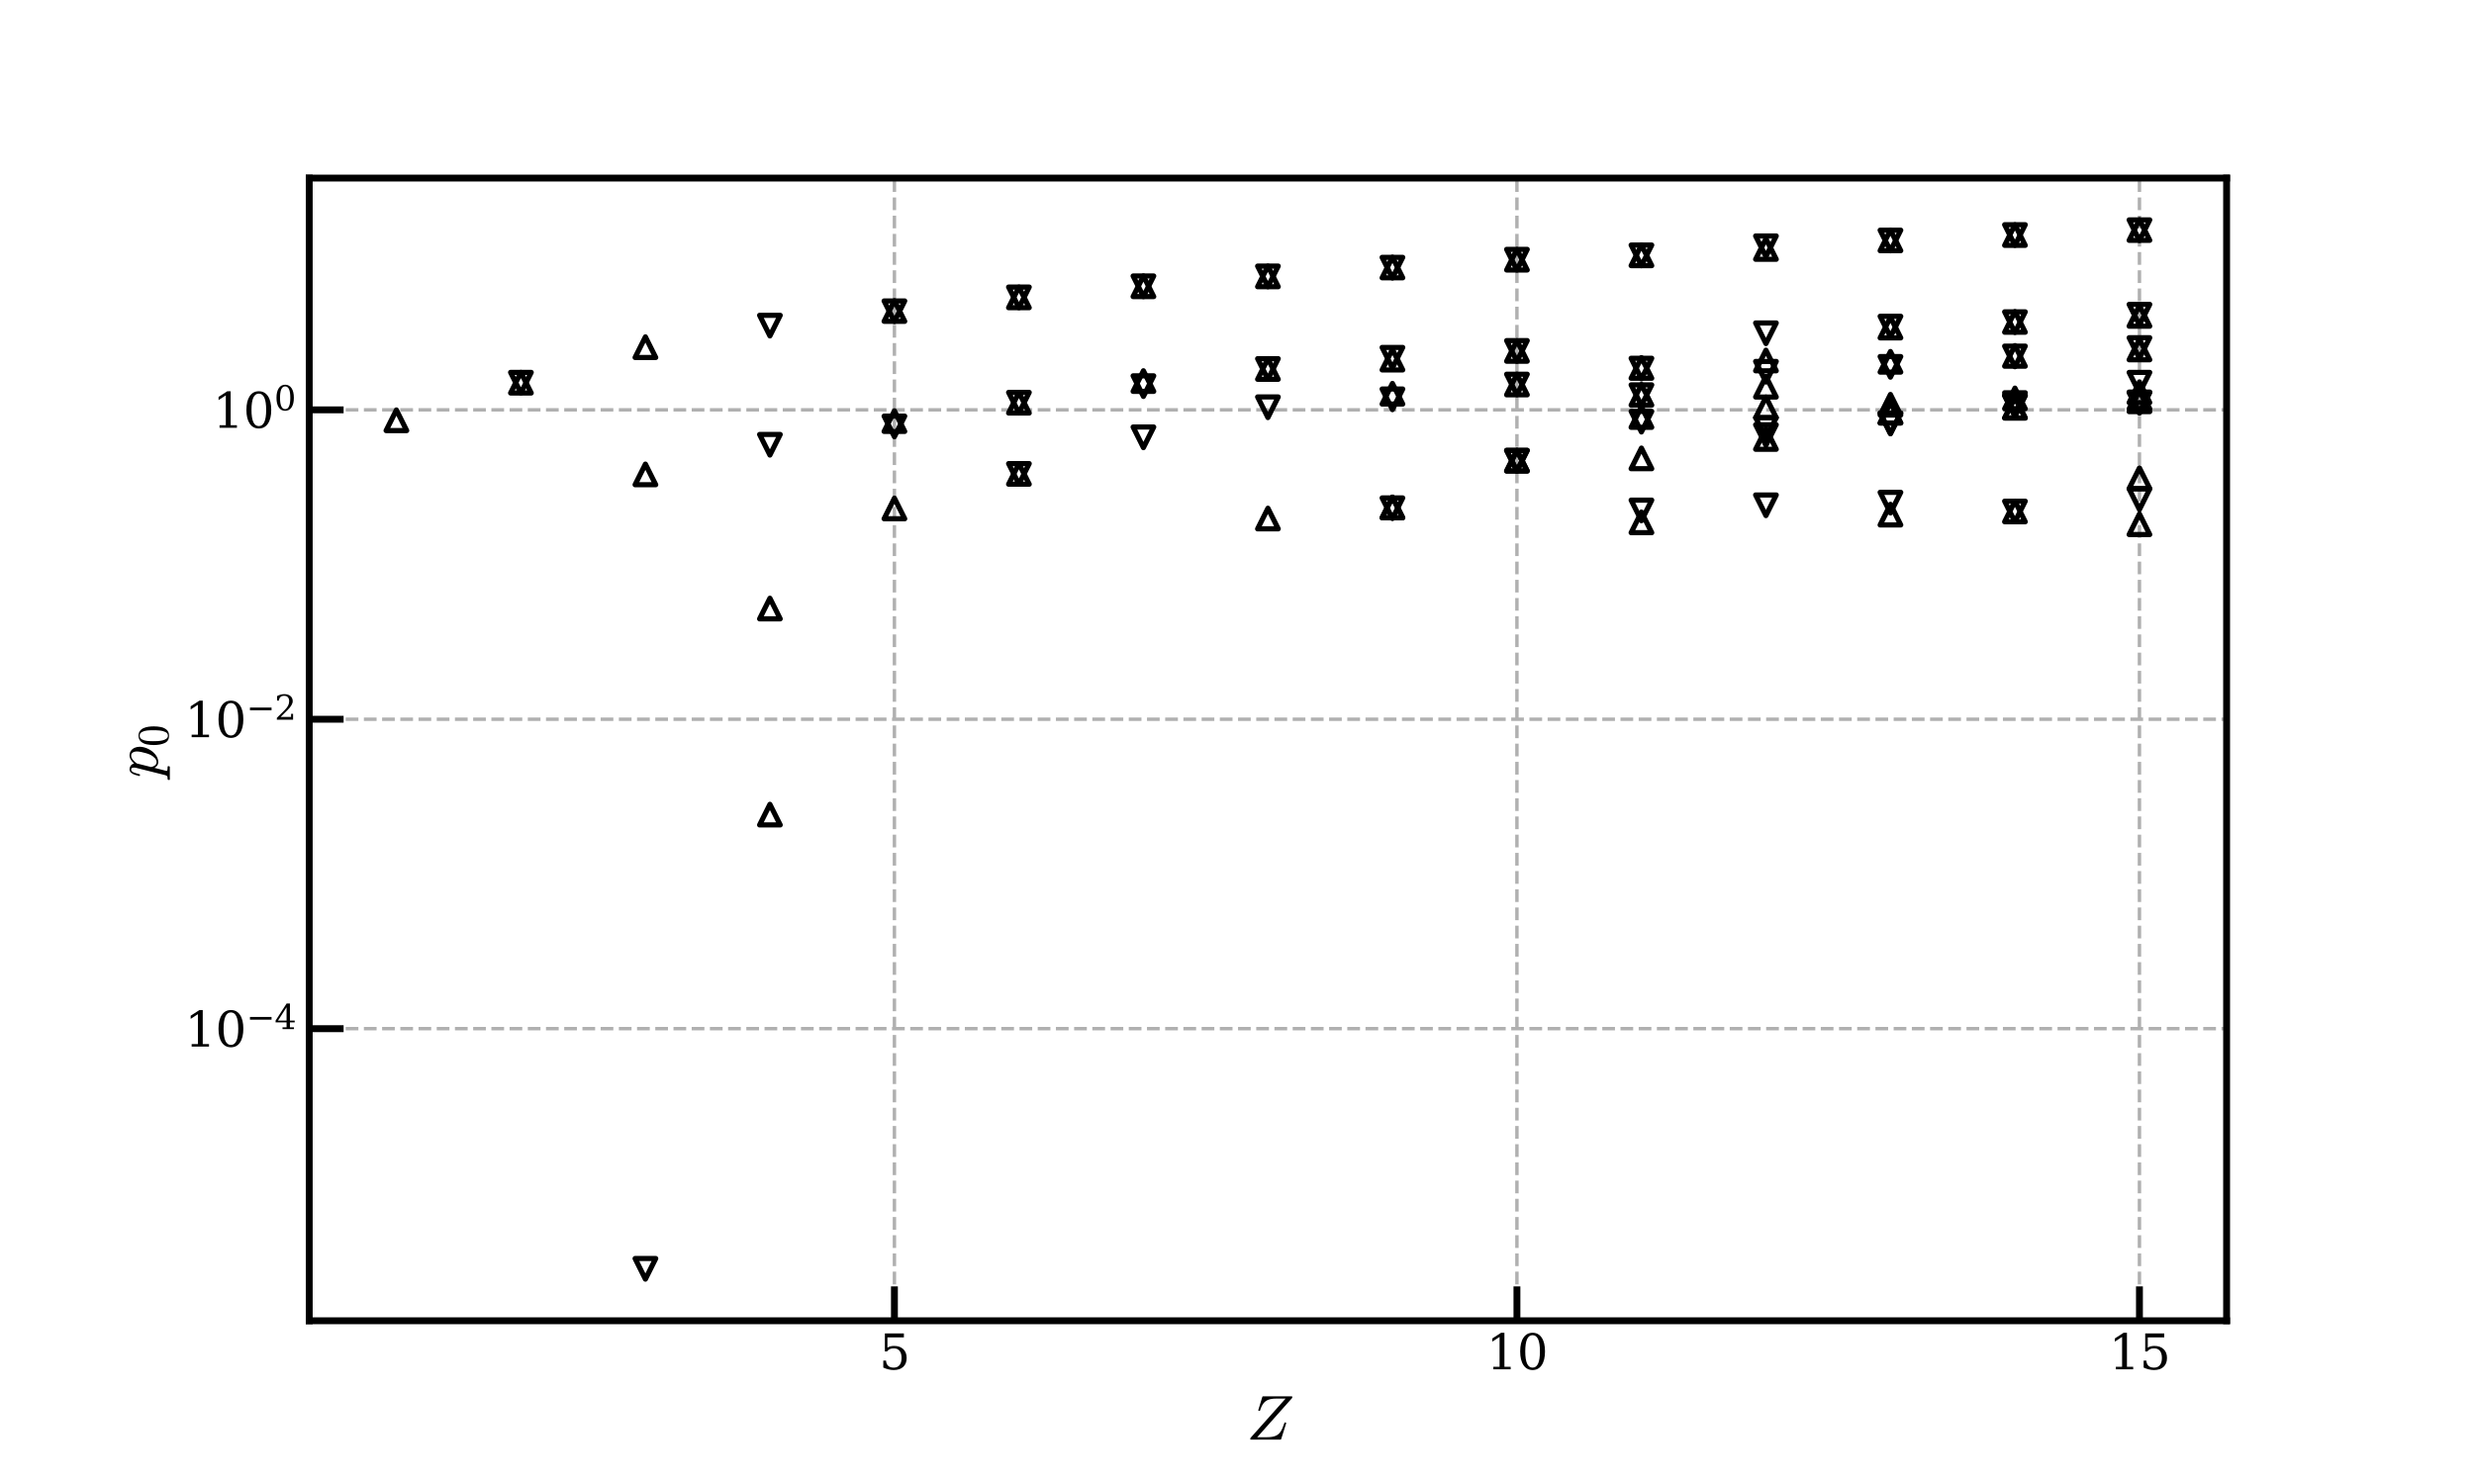 <?xml version="1.0" encoding="utf-8" standalone="no"?>
<!DOCTYPE svg PUBLIC "-//W3C//DTD SVG 1.1//EN"
  "http://www.w3.org/Graphics/SVG/1.1/DTD/svg11.dtd">
<svg xmlns:xlink="http://www.w3.org/1999/xlink" width="720pt" height="432pt" viewBox="0 0 720 432" xmlns="http://www.w3.org/2000/svg" version="1.1">
 <defs>
  <style type="text/css">*{stroke-linejoin: round; stroke-linecap: butt}</style>
 </defs>
 <g id="figure_1">
  <g id="patch_1">
   <path d="M 0 432 
L 720 432 
L 720 0 
L 0 0 
z
" style="fill: #ffffff"/>
  </g>
  <g id="axes_1">
   <g id="patch_2">
    <path d="M 90 384.48 
L 648 384.48 
L 648 51.84 
L 90 51.84 
z
" style="fill: #ffffff"/>
   </g>
   <g id="matplotlib.axis_1">
    <g id="xtick_1">
     <g id="line2d_1">
      <path d="M 260.299 384.48 
L 260.299 51.84 
" clip-path="url(#p7024d4682f)" style="fill: none; stroke-dasharray: 3.7,1.6; stroke-dashoffset: 0; stroke: #b0b0b0"/>
     </g>
     <g id="line2d_2">
      <defs>
       <path id="mdbdb801fe9" d="M 0 0 
L 0 -10 
" style="stroke: #000000; stroke-width: 2"/>
      </defs>
      <g>
       <use xlink:href="#mdbdb801fe9" x="260.299" y="384.48" style="stroke: #000000; stroke-width: 2"/>
      </g>
     </g>
     <g id="text_1">
      <!-- 5 -->
      <g transform="translate(255.845 398.618) scale(0.14 -0.14)">
       <defs>
        <path id="DejaVuSerif-35" d="M 3219 4666 
L 3219 4153 
L 1081 4153 
L 1081 2816 
Q 1244 2928 1461 2984 
Q 1678 3041 1947 3041 
Q 2703 3041 3140 2622 
Q 3578 2203 3578 1478 
Q 3578 738 3136 323 
Q 2694 -91 1894 -91 
Q 1572 -91 1234 -12 
Q 897 66 544 225 
L 544 1131 
L 897 1131 
Q 925 688 1179 453 
Q 1434 219 1894 219 
Q 2388 219 2653 544 
Q 2919 869 2919 1478 
Q 2919 2084 2655 2407 
Q 2391 2731 1894 2731 
Q 1613 2731 1398 2631 
Q 1184 2531 1019 2322 
L 750 2322 
L 750 4666 
L 3219 4666 
z
" transform="scale(0.016)"/>
       </defs>
       <use xlink:href="#DejaVuSerif-35"/>
      </g>
     </g>
    </g>
    <g id="xtick_2">
     <g id="line2d_3">
      <path d="M 441.468 384.48 
L 441.468 51.84 
" clip-path="url(#p7024d4682f)" style="fill: none; stroke-dasharray: 3.7,1.6; stroke-dashoffset: 0; stroke: #b0b0b0"/>
     </g>
     <g id="line2d_4">
      <g>
       <use xlink:href="#mdbdb801fe9" x="441.468" y="384.48" style="stroke: #000000; stroke-width: 2"/>
      </g>
     </g>
     <g id="text_2">
      <!-- 10 -->
      <g transform="translate(432.56 398.618) scale(0.14 -0.14)">
       <defs>
        <path id="DejaVuSerif-31" d="M 909 0 
L 909 331 
L 1722 331 
L 1722 4213 
L 781 3603 
L 781 4013 
L 1919 4750 
L 2350 4750 
L 2350 331 
L 3163 331 
L 3163 0 
L 909 0 
z
" transform="scale(0.016)"/>
        <path id="DejaVuSerif-30" d="M 2034 219 
Q 2513 219 2750 744 
Q 2988 1269 2988 2328 
Q 2988 3391 2750 3916 
Q 2513 4441 2034 4441 
Q 1556 4441 1318 3916 
Q 1081 3391 1081 2328 
Q 1081 1269 1318 744 
Q 1556 219 2034 219 
z
M 2034 -91 
Q 1275 -91 848 546 
Q 422 1184 422 2328 
Q 422 3475 848 4112 
Q 1275 4750 2034 4750 
Q 2797 4750 3222 4112 
Q 3647 3475 3647 2328 
Q 3647 1184 3222 546 
Q 2797 -91 2034 -91 
z
" transform="scale(0.016)"/>
       </defs>
       <use xlink:href="#DejaVuSerif-31"/>
       <use xlink:href="#DejaVuSerif-30" x="63.623"/>
      </g>
     </g>
    </g>
    <g id="xtick_3">
     <g id="line2d_5">
      <path d="M 622.636 384.48 
L 622.636 51.84 
" clip-path="url(#p7024d4682f)" style="fill: none; stroke-dasharray: 3.7,1.6; stroke-dashoffset: 0; stroke: #b0b0b0"/>
     </g>
     <g id="line2d_6">
      <g>
       <use xlink:href="#mdbdb801fe9" x="622.636" y="384.48" style="stroke: #000000; stroke-width: 2"/>
      </g>
     </g>
     <g id="text_3">
      <!-- 15 -->
      <g transform="translate(613.729 398.618) scale(0.14 -0.14)">
       <use xlink:href="#DejaVuSerif-31"/>
       <use xlink:href="#DejaVuSerif-35" x="63.623"/>
      </g>
     </g>
    </g>
    <g id="text_4">
     <!-- $Z$ -->
     <g transform="translate(362.79 419.207) scale(0.18 -0.18)">
      <defs>
       <path id="Cmmi10-5a" d="M 372 50 
Q 372 144 416 197 
L 3938 4147 
L 2994 4147 
Q 2525 4147 2217 4036 
Q 1909 3925 1707 3667 
Q 1506 3409 1369 2963 
Q 1356 2906 1306 2906 
L 1247 2906 
Q 1184 2906 1184 2988 
L 1588 4313 
Q 1600 4372 1650 4372 
L 4569 4372 
Q 4622 4372 4622 4319 
Q 4622 4225 4581 4184 
L 1075 244 
L 2047 244 
Q 2613 244 2936 383 
Q 3259 522 3448 822 
Q 3638 1122 3816 1678 
Q 3822 1700 3839 1717 
Q 3856 1734 3878 1734 
L 3938 1734 
Q 4000 1734 4000 1650 
L 3494 56 
Q 3466 0 3431 0 
L 428 0 
Q 372 0 372 50 
z
" transform="scale(0.016)"/>
      </defs>
      <use xlink:href="#Cmmi10-5a" transform="translate(0 0.688)"/>
     </g>
    </g>
   </g>
   <g id="matplotlib.axis_2">
    <g id="ytick_1">
     <g id="line2d_7">
      <path d="M 90 299.451 
L 648 299.451 
" clip-path="url(#p7024d4682f)" style="fill: none; stroke-dasharray: 3.7,1.6; stroke-dashoffset: 0; stroke: #b0b0b0"/>
     </g>
     <g id="line2d_8">
      <defs>
       <path id="me0105cba71" d="M 0 0 
L 10 0 
" style="stroke: #000000; stroke-width: 2"/>
      </defs>
      <g>
       <use xlink:href="#me0105cba71" x="90" y="299.451" style="stroke: #000000; stroke-width: 2"/>
      </g>
     </g>
     <g id="text_5">
      <!-- $\mathdefault{10^{-4}}$ -->
      <g transform="translate(53.74 304.77) scale(0.14 -0.14)">
       <defs>
        <path id="DejaVuSerif-2212" d="M 678 2259 
L 4684 2259 
L 4684 1753 
L 678 1753 
L 678 2259 
z
" transform="scale(0.016)"/>
        <path id="DejaVuSerif-34" d="M 2234 1581 
L 2234 4063 
L 641 1581 
L 2234 1581 
z
M 3609 0 
L 1484 0 
L 1484 331 
L 2234 331 
L 2234 1247 
L 197 1247 
L 197 1588 
L 2241 4750 
L 2859 4750 
L 2859 1581 
L 3750 1581 
L 3750 1247 
L 2859 1247 
L 2859 331 
L 3609 331 
L 3609 0 
z
" transform="scale(0.016)"/>
       </defs>
       <use xlink:href="#DejaVuSerif-31" transform="translate(0 0.713)"/>
       <use xlink:href="#DejaVuSerif-30" transform="translate(63.623 0.713)"/>
       <use xlink:href="#DejaVuSerif-2212" transform="translate(128.154 37.047) scale(0.7)"/>
       <use xlink:href="#DejaVuSerif-34" transform="translate(186.807 37.047) scale(0.7)"/>
      </g>
     </g>
    </g>
    <g id="ytick_2">
     <g id="line2d_9">
      <path d="M 90 209.382 
L 648 209.382 
" clip-path="url(#p7024d4682f)" style="fill: none; stroke-dasharray: 3.7,1.6; stroke-dashoffset: 0; stroke: #b0b0b0"/>
     </g>
     <g id="line2d_10">
      <g>
       <use xlink:href="#me0105cba71" x="90" y="209.382" style="stroke: #000000; stroke-width: 2"/>
      </g>
     </g>
     <g id="text_6">
      <!-- $\mathdefault{10^{-2}}$ -->
      <g transform="translate(53.74 214.701) scale(0.14 -0.14)">
       <defs>
        <path id="DejaVuSerif-32" d="M 819 3553 
L 469 3553 
L 469 4384 
Q 803 4563 1142 4656 
Q 1481 4750 1806 4750 
Q 2534 4750 2956 4397 
Q 3378 4044 3378 3438 
Q 3378 2753 2422 1800 
Q 2347 1728 2309 1691 
L 1131 513 
L 3078 513 
L 3078 1088 
L 3444 1088 
L 3444 0 
L 434 0 
L 434 341 
L 1850 1753 
Q 2319 2222 2519 2614 
Q 2719 3006 2719 3438 
Q 2719 3909 2473 4175 
Q 2228 4441 1797 4441 
Q 1350 4441 1106 4219 
Q 863 3997 819 3553 
z
" transform="scale(0.016)"/>
       </defs>
       <use xlink:href="#DejaVuSerif-31" transform="translate(0 0.713)"/>
       <use xlink:href="#DejaVuSerif-30" transform="translate(63.623 0.713)"/>
       <use xlink:href="#DejaVuSerif-2212" transform="translate(128.154 37.047) scale(0.7)"/>
       <use xlink:href="#DejaVuSerif-32" transform="translate(186.807 37.047) scale(0.7)"/>
      </g>
     </g>
    </g>
    <g id="ytick_3">
     <g id="line2d_11">
      <path d="M 90 119.313 
L 648 119.313 
" clip-path="url(#p7024d4682f)" style="fill: none; stroke-dasharray: 3.7,1.6; stroke-dashoffset: 0; stroke: #b0b0b0"/>
     </g>
     <g id="line2d_12">
      <g>
       <use xlink:href="#me0105cba71" x="90" y="119.313" style="stroke: #000000; stroke-width: 2"/>
      </g>
     </g>
     <g id="text_7">
      <!-- $\mathdefault{10^{0}}$ -->
      <g transform="translate(61.86 124.632) scale(0.14 -0.14)">
       <use xlink:href="#DejaVuSerif-31" transform="translate(0 0.713)"/>
       <use xlink:href="#DejaVuSerif-30" transform="translate(63.623 0.713)"/>
       <use xlink:href="#DejaVuSerif-30" transform="translate(128.154 37.047) scale(0.7)"/>
      </g>
     </g>
    </g>
    <g id="text_8">
     <!-- $p_0$ -->
     <g transform="translate(45.997 226.44) rotate(-90) scale(0.18 -0.18)">
      <defs>
       <path id="Cmmi10-70" d="M -159 -1241 
Q -219 -1241 -219 -1159 
Q -197 -1019 -134 -1019 
Q 66 -1019 145 -983 
Q 225 -947 269 -800 
L 991 2081 
Q 1038 2200 1038 2388 
Q 1038 2663 850 2663 
Q 650 2663 553 2423 
Q 456 2184 366 1819 
Q 366 1778 313 1778 
L 238 1778 
Q 222 1778 203 1801 
Q 184 1825 184 1844 
Q 253 2122 317 2315 
Q 381 2509 517 2668 
Q 653 2828 856 2828 
Q 1075 2828 1240 2704 
Q 1406 2581 1453 2369 
Q 1628 2572 1840 2700 
Q 2053 2828 2278 2828 
Q 2547 2828 2745 2684 
Q 2944 2541 3044 2308 
Q 3144 2075 3144 1806 
Q 3144 1394 2933 953 
Q 2722 513 2361 220 
Q 2000 -72 1588 -72 
Q 1400 -72 1248 34 
Q 1097 141 1013 313 
L 722 -825 
Q 706 -919 703 -934 
Q 703 -1019 1125 -1019 
Q 1191 -1019 1191 -1100 
Q 1169 -1184 1155 -1212 
Q 1141 -1241 1081 -1241 
L -159 -1241 
z
M 1594 97 
Q 1816 97 2006 280 
Q 2197 463 2316 691 
Q 2403 863 2479 1111 
Q 2556 1359 2612 1640 
Q 2669 1922 2669 2088 
Q 2669 2234 2630 2362 
Q 2591 2491 2502 2577 
Q 2413 2663 2266 2663 
Q 2031 2663 1823 2495 
Q 1616 2328 1447 2081 
L 1447 2059 
L 1094 647 
Q 1138 419 1263 258 
Q 1388 97 1594 97 
z
" transform="scale(0.016)"/>
       <path id="Cmr10-30" d="M 1600 -141 
Q 816 -141 533 504 
Q 250 1150 250 2041 
Q 250 2597 351 3087 
Q 453 3578 754 3920 
Q 1056 4263 1600 4263 
Q 2022 4263 2290 4056 
Q 2559 3850 2700 3523 
Q 2841 3197 2892 2823 
Q 2944 2450 2944 2041 
Q 2944 1491 2842 1011 
Q 2741 531 2444 195 
Q 2147 -141 1600 -141 
z
M 1600 25 
Q 1956 25 2131 390 
Q 2306 756 2347 1200 
Q 2388 1644 2388 2144 
Q 2388 2625 2347 3031 
Q 2306 3438 2132 3767 
Q 1959 4097 1600 4097 
Q 1238 4097 1063 3765 
Q 888 3434 847 3029 
Q 806 2625 806 2144 
Q 806 1788 823 1472 
Q 841 1156 916 820 
Q 991 484 1158 254 
Q 1325 25 1600 25 
z
" transform="scale(0.016)"/>
      </defs>
      <use xlink:href="#Cmmi10-70" transform="translate(0 0.812)"/>
      <use xlink:href="#Cmr10-30" transform="translate(50.293 -16.194) scale(0.7)"/>
     </g>
    </g>
   </g>
   <g id="line2d_13">
    <defs>
     <path id="m38bc062714" d="M 0 -3 
L -3 3 
L 3 3 
z
" style="stroke: #000000; stroke-width: 1.5; stroke-linejoin: miter"/>
    </defs>
    <g clip-path="url(#p7024d4682f)">
     <use xlink:href="#m38bc062714" x="115.364" y="122.348" style="fill-opacity: 0; stroke: #000000; stroke-width: 1.5; stroke-linejoin: miter"/>
    </g>
   </g>
   <g id="line2d_14">
    <g clip-path="url(#p7024d4682f)">
     <use xlink:href="#m38bc062714" x="151.597" y="111.403" style="fill-opacity: 0; stroke: #000000; stroke-width: 1.5; stroke-linejoin: miter"/>
    </g>
   </g>
   <g id="line2d_15">
    <defs>
     <path id="me1e3d8064c" d="M -0 3 
L 3 -3 
L -3 -3 
z
" style="stroke: #000000; stroke-width: 1.5; stroke-linejoin: miter"/>
    </defs>
    <g clip-path="url(#p7024d4682f)">
     <use xlink:href="#me1e3d8064c" x="151.597" y="111.403" style="fill-opacity: 0; stroke: #000000; stroke-width: 1.5; stroke-linejoin: miter"/>
    </g>
   </g>
   <g id="line2d_16">
    <g clip-path="url(#p7024d4682f)">
     <use xlink:href="#m38bc062714" x="187.831" y="138.102" style="fill-opacity: 0; stroke: #000000; stroke-width: 1.5; stroke-linejoin: miter"/>
    </g>
   </g>
   <g id="line2d_17">
    <g clip-path="url(#p7024d4682f)">
     <use xlink:href="#me1e3d8064c" x="187.831" y="369.36" style="fill-opacity: 0; stroke: #000000; stroke-width: 1.5; stroke-linejoin: miter"/>
    </g>
   </g>
   <g id="line2d_18">
    <g clip-path="url(#p7024d4682f)">
     <use xlink:href="#m38bc062714" x="187.831" y="101.062" style="fill-opacity: 0; stroke: #000000; stroke-width: 1.5; stroke-linejoin: miter"/>
    </g>
   </g>
   <g id="line2d_19">
    <g clip-path="url(#p7024d4682f)">
     <use xlink:href="#m38bc062714" x="224.065" y="237.141" style="fill-opacity: 0; stroke: #000000; stroke-width: 1.5; stroke-linejoin: miter"/>
    </g>
   </g>
   <g id="line2d_20">
    <g clip-path="url(#p7024d4682f)">
     <use xlink:href="#me1e3d8064c" x="224.065" y="94.79" style="fill-opacity: 0; stroke: #000000; stroke-width: 1.5; stroke-linejoin: miter"/>
    </g>
   </g>
   <g id="line2d_21">
    <g clip-path="url(#p7024d4682f)">
     <use xlink:href="#m38bc062714" x="224.065" y="177.145" style="fill-opacity: 0; stroke: #000000; stroke-width: 1.5; stroke-linejoin: miter"/>
    </g>
   </g>
   <g id="line2d_22">
    <g clip-path="url(#p7024d4682f)">
     <use xlink:href="#me1e3d8064c" x="224.065" y="129.471" style="fill-opacity: 0; stroke: #000000; stroke-width: 1.5; stroke-linejoin: miter"/>
    </g>
   </g>
   <g id="line2d_23">
    <g clip-path="url(#p7024d4682f)">
     <use xlink:href="#m38bc062714" x="260.299" y="90.535" style="fill-opacity: 0; stroke: #000000; stroke-width: 1.5; stroke-linejoin: miter"/>
    </g>
   </g>
   <g id="line2d_24">
    <g clip-path="url(#p7024d4682f)">
     <use xlink:href="#me1e3d8064c" x="260.299" y="124.14" style="fill-opacity: 0; stroke: #000000; stroke-width: 1.5; stroke-linejoin: miter"/>
    </g>
   </g>
   <g id="line2d_25">
    <g clip-path="url(#p7024d4682f)">
     <use xlink:href="#m38bc062714" x="260.299" y="148.011" style="fill-opacity: 0; stroke: #000000; stroke-width: 1.5; stroke-linejoin: miter"/>
    </g>
   </g>
   <g id="line2d_26">
    <g clip-path="url(#p7024d4682f)">
     <use xlink:href="#me1e3d8064c" x="260.299" y="90.608" style="fill-opacity: 0; stroke: #000000; stroke-width: 1.5; stroke-linejoin: miter"/>
    </g>
   </g>
   <g id="line2d_27">
    <g clip-path="url(#p7024d4682f)">
     <use xlink:href="#m38bc062714" x="260.299" y="122.587" style="fill-opacity: 0; stroke: #000000; stroke-width: 1.5; stroke-linejoin: miter"/>
    </g>
   </g>
   <g id="line2d_28">
    <g clip-path="url(#p7024d4682f)">
     <use xlink:href="#m38bc062714" x="296.532" y="86.568" style="fill-opacity: 0; stroke: #000000; stroke-width: 1.5; stroke-linejoin: miter"/>
    </g>
   </g>
   <g id="line2d_29">
    <g clip-path="url(#p7024d4682f)">
     <use xlink:href="#me1e3d8064c" x="296.532" y="117.23" style="fill-opacity: 0; stroke: #000000; stroke-width: 1.5; stroke-linejoin: miter"/>
    </g>
   </g>
   <g id="line2d_30">
    <g clip-path="url(#p7024d4682f)">
     <use xlink:href="#m38bc062714" x="296.532" y="117.23" style="fill-opacity: 0; stroke: #000000; stroke-width: 1.5; stroke-linejoin: miter"/>
    </g>
   </g>
   <g id="line2d_31">
    <g clip-path="url(#p7024d4682f)">
     <use xlink:href="#me1e3d8064c" x="296.532" y="86.568" style="fill-opacity: 0; stroke: #000000; stroke-width: 1.5; stroke-linejoin: miter"/>
    </g>
   </g>
   <g id="line2d_32">
    <g clip-path="url(#p7024d4682f)">
     <use xlink:href="#m38bc062714" x="296.532" y="137.955" style="fill-opacity: 0; stroke: #000000; stroke-width: 1.5; stroke-linejoin: miter"/>
    </g>
   </g>
   <g id="line2d_33">
    <g clip-path="url(#p7024d4682f)">
     <use xlink:href="#me1e3d8064c" x="296.532" y="137.955" style="fill-opacity: 0; stroke: #000000; stroke-width: 1.5; stroke-linejoin: miter"/>
    </g>
   </g>
   <g id="line2d_34">
    <g clip-path="url(#p7024d4682f)">
     <use xlink:href="#m38bc062714" x="332.766" y="110.929" style="fill-opacity: 0; stroke: #000000; stroke-width: 1.5; stroke-linejoin: miter"/>
    </g>
   </g>
   <g id="line2d_35">
    <g clip-path="url(#p7024d4682f)">
     <use xlink:href="#me1e3d8064c" x="332.766" y="83.341" style="fill-opacity: 0; stroke: #000000; stroke-width: 1.5; stroke-linejoin: miter"/>
    </g>
   </g>
   <g id="line2d_36">
    <g clip-path="url(#p7024d4682f)"/>
   </g>
   <g id="line2d_37">
    <g clip-path="url(#p7024d4682f)">
     <use xlink:href="#me1e3d8064c" x="332.766" y="127.306" style="fill-opacity: 0; stroke: #000000; stroke-width: 1.5; stroke-linejoin: miter"/>
    </g>
   </g>
   <g id="line2d_38">
    <g clip-path="url(#p7024d4682f)">
     <use xlink:href="#m38bc062714" x="332.766" y="83.334" style="fill-opacity: 0; stroke: #000000; stroke-width: 1.5; stroke-linejoin: miter"/>
    </g>
   </g>
   <g id="line2d_39">
    <g clip-path="url(#p7024d4682f)">
     <use xlink:href="#me1e3d8064c" x="332.766" y="112.405" style="fill-opacity: 0; stroke: #000000; stroke-width: 1.5; stroke-linejoin: miter"/>
    </g>
   </g>
   <g id="line2d_40">
    <g clip-path="url(#p7024d4682f)"/>
   </g>
   <g id="line2d_41">
    <g clip-path="url(#p7024d4682f)">
     <use xlink:href="#m38bc062714" x="369" y="80.463" style="fill-opacity: 0; stroke: #000000; stroke-width: 1.5; stroke-linejoin: miter"/>
    </g>
   </g>
   <g id="line2d_42">
    <g clip-path="url(#p7024d4682f)">
     <use xlink:href="#me1e3d8064c" x="369" y="118.552" style="fill-opacity: 0; stroke: #000000; stroke-width: 1.5; stroke-linejoin: miter"/>
    </g>
   </g>
   <g id="line2d_43">
    <g clip-path="url(#p7024d4682f)"/>
   </g>
   <g id="line2d_44">
    <g clip-path="url(#p7024d4682f)">
     <use xlink:href="#me1e3d8064c" x="369" y="107.412" style="fill-opacity: 0; stroke: #000000; stroke-width: 1.5; stroke-linejoin: miter"/>
    </g>
   </g>
   <g id="line2d_45">
    <g clip-path="url(#p7024d4682f)">
     <use xlink:href="#m38bc062714" x="369" y="107.412" style="fill-opacity: 0; stroke: #000000; stroke-width: 1.5; stroke-linejoin: miter"/>
    </g>
   </g>
   <g id="line2d_46">
    <g clip-path="url(#p7024d4682f)">
     <use xlink:href="#me1e3d8064c" x="369" y="80.463" style="fill-opacity: 0; stroke: #000000; stroke-width: 1.5; stroke-linejoin: miter"/>
    </g>
   </g>
   <g id="line2d_47">
    <g clip-path="url(#p7024d4682f)">
     <use xlink:href="#m38bc062714" x="369" y="150.95" style="fill-opacity: 0; stroke: #000000; stroke-width: 1.5; stroke-linejoin: miter"/>
    </g>
   </g>
   <g id="line2d_48">
    <g clip-path="url(#p7024d4682f)"/>
   </g>
   <g id="line2d_49">
    <g clip-path="url(#p7024d4682f)">
     <use xlink:href="#m38bc062714" x="405.234" y="77.87" style="fill-opacity: 0; stroke: #000000; stroke-width: 1.5; stroke-linejoin: miter"/>
    </g>
   </g>
   <g id="line2d_50">
    <g clip-path="url(#p7024d4682f)">
     <use xlink:href="#me1e3d8064c" x="405.234" y="77.92" style="fill-opacity: 0; stroke: #000000; stroke-width: 1.5; stroke-linejoin: miter"/>
    </g>
   </g>
   <g id="line2d_51">
    <g clip-path="url(#p7024d4682f)">
     <use xlink:href="#m38bc062714" x="405.234" y="147.72" style="fill-opacity: 0; stroke: #000000; stroke-width: 1.5; stroke-linejoin: miter"/>
    </g>
   </g>
   <g id="line2d_52">
    <g clip-path="url(#p7024d4682f)">
     <use xlink:href="#me1e3d8064c" x="405.234" y="116.245" style="fill-opacity: 0; stroke: #000000; stroke-width: 1.5; stroke-linejoin: miter"/>
    </g>
   </g>
   <g id="line2d_53">
    <g clip-path="url(#p7024d4682f)">
     <use xlink:href="#m38bc062714" x="405.234" y="114.62" style="fill-opacity: 0; stroke: #000000; stroke-width: 1.5; stroke-linejoin: miter"/>
    </g>
   </g>
   <g id="line2d_54">
    <g clip-path="url(#p7024d4682f)">
     <use xlink:href="#me1e3d8064c" x="405.234" y="104.139" style="fill-opacity: 0; stroke: #000000; stroke-width: 1.5; stroke-linejoin: miter"/>
    </g>
   </g>
   <g id="line2d_55">
    <g clip-path="url(#p7024d4682f)">
     <use xlink:href="#m38bc062714" x="405.234" y="104.686" style="fill-opacity: 0; stroke: #000000; stroke-width: 1.5; stroke-linejoin: miter"/>
    </g>
   </g>
   <g id="line2d_56">
    <g clip-path="url(#p7024d4682f)">
     <use xlink:href="#me1e3d8064c" x="405.234" y="147.95" style="fill-opacity: 0; stroke: #000000; stroke-width: 1.5; stroke-linejoin: miter"/>
    </g>
   </g>
   <g id="line2d_57">
    <g clip-path="url(#p7024d4682f)">
     <use xlink:href="#m38bc062714" x="405.234" y="147.721" style="fill-opacity: 0; stroke: #000000; stroke-width: 1.5; stroke-linejoin: miter"/>
    </g>
   </g>
   <g id="line2d_58">
    <g clip-path="url(#p7024d4682f)">
     <use xlink:href="#m38bc062714" x="441.468" y="102.152" style="fill-opacity: 0; stroke: #000000; stroke-width: 1.5; stroke-linejoin: miter"/>
    </g>
   </g>
   <g id="line2d_59">
    <g clip-path="url(#p7024d4682f)">
     <use xlink:href="#me1e3d8064c" x="441.468" y="75.594" style="fill-opacity: 0; stroke: #000000; stroke-width: 1.5; stroke-linejoin: miter"/>
    </g>
   </g>
   <g id="line2d_60">
    <g clip-path="url(#p7024d4682f)">
     <use xlink:href="#m38bc062714" x="441.468" y="134.093" style="fill-opacity: 0; stroke: #000000; stroke-width: 1.5; stroke-linejoin: miter"/>
    </g>
   </g>
   <g id="line2d_61">
    <g clip-path="url(#p7024d4682f)">
     <use xlink:href="#me1e3d8064c" x="441.468" y="111.934" style="fill-opacity: 0; stroke: #000000; stroke-width: 1.5; stroke-linejoin: miter"/>
    </g>
   </g>
   <g id="line2d_62">
    <g clip-path="url(#p7024d4682f)">
     <use xlink:href="#m38bc062714" x="441.468" y="134.125" style="fill-opacity: 0; stroke: #000000; stroke-width: 1.5; stroke-linejoin: miter"/>
    </g>
   </g>
   <g id="line2d_63">
    <g clip-path="url(#p7024d4682f)">
     <use xlink:href="#me1e3d8064c" x="441.468" y="102.152" style="fill-opacity: 0; stroke: #000000; stroke-width: 1.5; stroke-linejoin: miter"/>
    </g>
   </g>
   <g id="line2d_64">
    <g clip-path="url(#p7024d4682f)">
     <use xlink:href="#m38bc062714" x="441.468" y="75.594" style="fill-opacity: 0; stroke: #000000; stroke-width: 1.5; stroke-linejoin: miter"/>
    </g>
   </g>
   <g id="line2d_65">
    <g clip-path="url(#p7024d4682f)">
     <use xlink:href="#me1e3d8064c" x="441.468" y="134.125" style="fill-opacity: 0; stroke: #000000; stroke-width: 1.5; stroke-linejoin: miter"/>
    </g>
   </g>
   <g id="line2d_66">
    <g clip-path="url(#p7024d4682f)">
     <use xlink:href="#m38bc062714" x="441.468" y="111.934" style="fill-opacity: 0; stroke: #000000; stroke-width: 1.5; stroke-linejoin: miter"/>
    </g>
   </g>
   <g id="line2d_67">
    <g clip-path="url(#p7024d4682f)">
     <use xlink:href="#me1e3d8064c" x="441.468" y="134.093" style="fill-opacity: 0; stroke: #000000; stroke-width: 1.5; stroke-linejoin: miter"/>
    </g>
   </g>
   <g id="line2d_68">
    <g clip-path="url(#p7024d4682f)">
     <use xlink:href="#m38bc062714" x="477.701" y="114.939" style="fill-opacity: 0; stroke: #000000; stroke-width: 1.5; stroke-linejoin: miter"/>
    </g>
   </g>
   <g id="line2d_69">
    <g clip-path="url(#p7024d4682f)">
     <use xlink:href="#me1e3d8064c" x="477.701" y="107.293" style="fill-opacity: 0; stroke: #000000; stroke-width: 1.5; stroke-linejoin: miter"/>
    </g>
   </g>
   <g id="line2d_70">
    <g clip-path="url(#p7024d4682f)">
     <use xlink:href="#m38bc062714" x="477.701" y="121.396" style="fill-opacity: 0; stroke: #000000; stroke-width: 1.5; stroke-linejoin: miter"/>
    </g>
   </g>
   <g id="line2d_71">
    <g clip-path="url(#p7024d4682f)">
     <use xlink:href="#me1e3d8064c" x="477.701" y="122.748" style="fill-opacity: 0; stroke: #000000; stroke-width: 1.5; stroke-linejoin: miter"/>
    </g>
   </g>
   <g id="line2d_72">
    <g clip-path="url(#p7024d4682f)">
     <use xlink:href="#m38bc062714" x="477.701" y="133.44" style="fill-opacity: 0; stroke: #000000; stroke-width: 1.5; stroke-linejoin: miter"/>
    </g>
   </g>
   <g id="line2d_73">
    <g clip-path="url(#p7024d4682f)">
     <use xlink:href="#me1e3d8064c" x="477.701" y="115.035" style="fill-opacity: 0; stroke: #000000; stroke-width: 1.5; stroke-linejoin: miter"/>
    </g>
   </g>
   <g id="line2d_74">
    <g clip-path="url(#p7024d4682f)">
     <use xlink:href="#m38bc062714" x="477.701" y="74.327" style="fill-opacity: 0; stroke: #000000; stroke-width: 1.5; stroke-linejoin: miter"/>
    </g>
   </g>
   <g id="line2d_75">
    <g clip-path="url(#p7024d4682f)">
     <use xlink:href="#me1e3d8064c" x="477.701" y="74.337" style="fill-opacity: 0; stroke: #000000; stroke-width: 1.5; stroke-linejoin: miter"/>
    </g>
   </g>
   <g id="line2d_76">
    <g clip-path="url(#p7024d4682f)">
     <use xlink:href="#m38bc062714" x="477.701" y="152.063" style="fill-opacity: 0; stroke: #000000; stroke-width: 1.5; stroke-linejoin: miter"/>
    </g>
   </g>
   <g id="line2d_77">
    <g clip-path="url(#p7024d4682f)">
     <use xlink:href="#me1e3d8064c" x="477.701" y="148.589" style="fill-opacity: 0; stroke: #000000; stroke-width: 1.5; stroke-linejoin: miter"/>
    </g>
   </g>
   <g id="line2d_78">
    <g clip-path="url(#p7024d4682f)">
     <use xlink:href="#m38bc062714" x="477.701" y="107.108" style="fill-opacity: 0; stroke: #000000; stroke-width: 1.5; stroke-linejoin: miter"/>
    </g>
   </g>
   <g id="line2d_79">
    <g clip-path="url(#p7024d4682f)">
     <use xlink:href="#m38bc062714" x="513.935" y="112.577" style="fill-opacity: 0; stroke: #000000; stroke-width: 1.5; stroke-linejoin: miter"/>
    </g>
   </g>
   <g id="line2d_80">
    <g clip-path="url(#p7024d4682f)">
     <use xlink:href="#me1e3d8064c" x="513.935" y="71.693" style="fill-opacity: 0; stroke: #000000; stroke-width: 1.5; stroke-linejoin: miter"/>
    </g>
   </g>
   <g id="line2d_81">
    <g clip-path="url(#p7024d4682f)">
     <use xlink:href="#m38bc062714" x="513.935" y="127.788" style="fill-opacity: 0; stroke: #000000; stroke-width: 1.5; stroke-linejoin: miter"/>
    </g>
   </g>
   <g id="line2d_82">
    <g clip-path="url(#p7024d4682f)">
     <use xlink:href="#me1e3d8064c" x="513.935" y="126.646" style="fill-opacity: 0; stroke: #000000; stroke-width: 1.5; stroke-linejoin: miter"/>
    </g>
   </g>
   <g id="line2d_83">
    <g clip-path="url(#p7024d4682f)">
     <use xlink:href="#m38bc062714" x="513.935" y="118.581" style="fill-opacity: 0; stroke: #000000; stroke-width: 1.5; stroke-linejoin: miter"/>
    </g>
   </g>
   <g id="line2d_84">
    <g clip-path="url(#p7024d4682f)">
     <use xlink:href="#me1e3d8064c" x="513.935" y="124.569" style="fill-opacity: 0; stroke: #000000; stroke-width: 1.5; stroke-linejoin: miter"/>
    </g>
   </g>
   <g id="line2d_85">
    <g clip-path="url(#p7024d4682f)">
     <use xlink:href="#m38bc062714" x="513.935" y="72.476" style="fill-opacity: 0; stroke: #000000; stroke-width: 1.5; stroke-linejoin: miter"/>
    </g>
   </g>
   <g id="line2d_86">
    <g clip-path="url(#p7024d4682f)">
     <use xlink:href="#me1e3d8064c" x="513.935" y="97.016" style="fill-opacity: 0; stroke: #000000; stroke-width: 1.5; stroke-linejoin: miter"/>
    </g>
   </g>
   <g id="line2d_87">
    <g clip-path="url(#p7024d4682f)"/>
   </g>
   <g id="line2d_88">
    <g clip-path="url(#p7024d4682f)">
     <use xlink:href="#me1e3d8064c" x="513.935" y="108.211" style="fill-opacity: 0; stroke: #000000; stroke-width: 1.5; stroke-linejoin: miter"/>
    </g>
   </g>
   <g id="line2d_89">
    <g clip-path="url(#p7024d4682f)">
     <use xlink:href="#m38bc062714" x="513.935" y="104.939" style="fill-opacity: 0; stroke: #000000; stroke-width: 1.5; stroke-linejoin: miter"/>
    </g>
   </g>
   <g id="line2d_90">
    <g clip-path="url(#p7024d4682f)">
     <use xlink:href="#me1e3d8064c" x="513.935" y="147.091" style="fill-opacity: 0; stroke: #000000; stroke-width: 1.5; stroke-linejoin: miter"/>
    </g>
   </g>
   <g id="line2d_91">
    <g clip-path="url(#p7024d4682f)">
     <use xlink:href="#m38bc062714" x="550.169" y="69.975" style="fill-opacity: 0; stroke: #000000; stroke-width: 1.5; stroke-linejoin: miter"/>
    </g>
   </g>
   <g id="line2d_92">
    <g clip-path="url(#p7024d4682f)">
     <use xlink:href="#me1e3d8064c" x="550.169" y="106.794" style="fill-opacity: 0; stroke: #000000; stroke-width: 1.5; stroke-linejoin: miter"/>
    </g>
   </g>
   <g id="line2d_93">
    <g clip-path="url(#p7024d4682f)">
     <use xlink:href="#m38bc062714" x="550.169" y="120.144" style="fill-opacity: 0; stroke: #000000; stroke-width: 1.5; stroke-linejoin: miter"/>
    </g>
   </g>
   <g id="line2d_94">
    <g clip-path="url(#p7024d4682f)">
     <use xlink:href="#me1e3d8064c" x="550.169" y="95.072" style="fill-opacity: 0; stroke: #000000; stroke-width: 1.5; stroke-linejoin: miter"/>
    </g>
   </g>
   <g id="line2d_95">
    <g clip-path="url(#p7024d4682f)">
     <use xlink:href="#m38bc062714" x="550.169" y="105.326" style="fill-opacity: 0; stroke: #000000; stroke-width: 1.5; stroke-linejoin: miter"/>
    </g>
   </g>
   <g id="line2d_96">
    <g clip-path="url(#p7024d4682f)">
     <use xlink:href="#me1e3d8064c" x="550.169" y="123.238" style="fill-opacity: 0; stroke: #000000; stroke-width: 1.5; stroke-linejoin: miter"/>
    </g>
   </g>
   <g id="line2d_97">
    <g clip-path="url(#p7024d4682f)">
     <use xlink:href="#m38bc062714" x="550.169" y="117.827" style="fill-opacity: 0; stroke: #000000; stroke-width: 1.5; stroke-linejoin: miter"/>
    </g>
   </g>
   <g id="line2d_98">
    <g clip-path="url(#p7024d4682f)">
     <use xlink:href="#me1e3d8064c" x="550.169" y="70.01" style="fill-opacity: 0; stroke: #000000; stroke-width: 1.5; stroke-linejoin: miter"/>
    </g>
   </g>
   <g id="line2d_99">
    <g clip-path="url(#p7024d4682f)">
     <use xlink:href="#m38bc062714" x="550.169" y="120.132" style="fill-opacity: 0; stroke: #000000; stroke-width: 1.5; stroke-linejoin: miter"/>
    </g>
   </g>
   <g id="line2d_100">
    <g clip-path="url(#p7024d4682f)">
     <use xlink:href="#me1e3d8064c" x="550.169" y="123.242" style="fill-opacity: 0; stroke: #000000; stroke-width: 1.5; stroke-linejoin: miter"/>
    </g>
   </g>
   <g id="line2d_101">
    <g clip-path="url(#p7024d4682f)">
     <use xlink:href="#m38bc062714" x="550.169" y="95.354" style="fill-opacity: 0; stroke: #000000; stroke-width: 1.5; stroke-linejoin: miter"/>
    </g>
   </g>
   <g id="line2d_102">
    <g clip-path="url(#p7024d4682f)">
     <use xlink:href="#me1e3d8064c" x="550.169" y="146.318" style="fill-opacity: 0; stroke: #000000; stroke-width: 1.5; stroke-linejoin: miter"/>
    </g>
   </g>
   <g id="line2d_103">
    <g clip-path="url(#p7024d4682f)">
     <use xlink:href="#m38bc062714" x="550.169" y="149.809" style="fill-opacity: 0; stroke: #000000; stroke-width: 1.5; stroke-linejoin: miter"/>
    </g>
   </g>
   <g id="line2d_104">
    <g clip-path="url(#p7024d4682f)">
     <use xlink:href="#m38bc062714" x="586.403" y="68.421" style="fill-opacity: 0; stroke: #000000; stroke-width: 1.5; stroke-linejoin: miter"/>
    </g>
   </g>
   <g id="line2d_105">
    <g clip-path="url(#p7024d4682f)">
     <use xlink:href="#me1e3d8064c" x="586.403" y="118.158" style="fill-opacity: 0; stroke: #000000; stroke-width: 1.5; stroke-linejoin: miter"/>
    </g>
   </g>
   <g id="line2d_106">
    <g clip-path="url(#p7024d4682f)">
     <use xlink:href="#m38bc062714" x="586.403" y="118.68" style="fill-opacity: 0; stroke: #000000; stroke-width: 1.5; stroke-linejoin: miter"/>
    </g>
   </g>
   <g id="line2d_107">
    <g clip-path="url(#p7024d4682f)">
     <use xlink:href="#me1e3d8064c" x="586.403" y="93.779" style="fill-opacity: 0; stroke: #000000; stroke-width: 1.5; stroke-linejoin: miter"/>
    </g>
   </g>
   <g id="line2d_108">
    <g clip-path="url(#p7024d4682f)">
     <use xlink:href="#m38bc062714" x="586.403" y="115.981" style="fill-opacity: 0; stroke: #000000; stroke-width: 1.5; stroke-linejoin: miter"/>
    </g>
   </g>
   <g id="line2d_109">
    <g clip-path="url(#p7024d4682f)">
     <use xlink:href="#me1e3d8064c" x="586.403" y="103.754" style="fill-opacity: 0; stroke: #000000; stroke-width: 1.5; stroke-linejoin: miter"/>
    </g>
   </g>
   <g id="line2d_110">
    <g clip-path="url(#p7024d4682f)">
     <use xlink:href="#m38bc062714" x="586.403" y="148.884" style="fill-opacity: 0; stroke: #000000; stroke-width: 1.5; stroke-linejoin: miter"/>
    </g>
   </g>
   <g id="line2d_111">
    <g clip-path="url(#p7024d4682f)">
     <use xlink:href="#me1e3d8064c" x="586.403" y="68.414" style="fill-opacity: 0; stroke: #000000; stroke-width: 1.5; stroke-linejoin: miter"/>
    </g>
   </g>
   <g id="line2d_112">
    <g clip-path="url(#p7024d4682f)">
     <use xlink:href="#m38bc062714" x="586.403" y="103.604" style="fill-opacity: 0; stroke: #000000; stroke-width: 1.5; stroke-linejoin: miter"/>
    </g>
   </g>
   <g id="line2d_113">
    <g clip-path="url(#p7024d4682f)">
     <use xlink:href="#me1e3d8064c" x="586.403" y="148.899" style="fill-opacity: 0; stroke: #000000; stroke-width: 1.5; stroke-linejoin: miter"/>
    </g>
   </g>
   <g id="line2d_114">
    <g clip-path="url(#p7024d4682f)">
     <use xlink:href="#m38bc062714" x="586.403" y="93.708" style="fill-opacity: 0; stroke: #000000; stroke-width: 1.5; stroke-linejoin: miter"/>
    </g>
   </g>
   <g id="line2d_115">
    <g clip-path="url(#p7024d4682f)">
     <use xlink:href="#me1e3d8064c" x="586.403" y="117.328" style="fill-opacity: 0; stroke: #000000; stroke-width: 1.5; stroke-linejoin: miter"/>
    </g>
   </g>
   <g id="line2d_116">
    <g clip-path="url(#p7024d4682f)">
     <use xlink:href="#m38bc062714" x="586.403" y="118.684" style="fill-opacity: 0; stroke: #000000; stroke-width: 1.5; stroke-linejoin: miter"/>
    </g>
   </g>
   <g id="line2d_117">
    <g clip-path="url(#p7024d4682f)">
     <use xlink:href="#me1e3d8064c" x="586.403" y="118.139" style="fill-opacity: 0; stroke: #000000; stroke-width: 1.5; stroke-linejoin: miter"/>
    </g>
   </g>
   <g id="line2d_118">
    <g clip-path="url(#p7024d4682f)">
     <use xlink:href="#m38bc062714" x="622.636" y="66.96" style="fill-opacity: 0; stroke: #000000; stroke-width: 1.5; stroke-linejoin: miter"/>
    </g>
   </g>
   <g id="line2d_119">
    <g clip-path="url(#p7024d4682f)">
     <use xlink:href="#me1e3d8064c" x="622.636" y="111.409" style="fill-opacity: 0; stroke: #000000; stroke-width: 1.5; stroke-linejoin: miter"/>
    </g>
   </g>
   <g id="line2d_120">
    <g clip-path="url(#p7024d4682f)">
     <use xlink:href="#m38bc062714" x="622.636" y="101.733" style="fill-opacity: 0; stroke: #000000; stroke-width: 1.5; stroke-linejoin: miter"/>
    </g>
   </g>
   <g id="line2d_121">
    <g clip-path="url(#p7024d4682f)">
     <use xlink:href="#me1e3d8064c" x="622.636" y="117.124" style="fill-opacity: 0; stroke: #000000; stroke-width: 1.5; stroke-linejoin: miter"/>
    </g>
   </g>
   <g id="line2d_122">
    <g clip-path="url(#p7024d4682f)">
     <use xlink:href="#m38bc062714" x="622.636" y="139.211" style="fill-opacity: 0; stroke: #000000; stroke-width: 1.5; stroke-linejoin: miter"/>
    </g>
   </g>
   <g id="line2d_123">
    <g clip-path="url(#p7024d4682f)">
     <use xlink:href="#me1e3d8064c" x="622.636" y="67.01" style="fill-opacity: 0; stroke: #000000; stroke-width: 1.5; stroke-linejoin: miter"/>
    </g>
   </g>
   <g id="line2d_124">
    <g clip-path="url(#p7024d4682f)">
     <use xlink:href="#m38bc062714" x="622.636" y="116.016" style="fill-opacity: 0; stroke: #000000; stroke-width: 1.5; stroke-linejoin: miter"/>
    </g>
   </g>
   <g id="line2d_125">
    <g clip-path="url(#p7024d4682f)">
     <use xlink:href="#me1e3d8064c" x="622.636" y="91.61" style="fill-opacity: 0; stroke: #000000; stroke-width: 1.5; stroke-linejoin: miter"/>
    </g>
   </g>
   <g id="line2d_126">
    <g clip-path="url(#p7024d4682f)">
     <use xlink:href="#m38bc062714" x="622.636" y="116.828" style="fill-opacity: 0; stroke: #000000; stroke-width: 1.5; stroke-linejoin: miter"/>
    </g>
   </g>
   <g id="line2d_127">
    <g clip-path="url(#p7024d4682f)">
     <use xlink:href="#me1e3d8064c" x="622.636" y="101.315" style="fill-opacity: 0; stroke: #000000; stroke-width: 1.5; stroke-linejoin: miter"/>
    </g>
   </g>
   <g id="line2d_128">
    <g clip-path="url(#p7024d4682f)">
     <use xlink:href="#m38bc062714" x="622.636" y="114.193" style="fill-opacity: 0; stroke: #000000; stroke-width: 1.5; stroke-linejoin: miter"/>
    </g>
   </g>
   <g id="line2d_129">
    <g clip-path="url(#p7024d4682f)">
     <use xlink:href="#me1e3d8064c" x="622.636" y="117.253" style="fill-opacity: 0; stroke: #000000; stroke-width: 1.5; stroke-linejoin: miter"/>
    </g>
   </g>
   <g id="line2d_130">
    <g clip-path="url(#p7024d4682f)">
     <use xlink:href="#m38bc062714" x="622.636" y="152.608" style="fill-opacity: 0; stroke: #000000; stroke-width: 1.5; stroke-linejoin: miter"/>
    </g>
   </g>
   <g id="line2d_131">
    <g clip-path="url(#p7024d4682f)">
     <use xlink:href="#me1e3d8064c" x="622.636" y="145.329" style="fill-opacity: 0; stroke: #000000; stroke-width: 1.5; stroke-linejoin: miter"/>
    </g>
   </g>
   <g id="line2d_132">
    <g clip-path="url(#p7024d4682f)">
     <use xlink:href="#m38bc062714" x="622.636" y="91.955" style="fill-opacity: 0; stroke: #000000; stroke-width: 1.5; stroke-linejoin: miter"/>
    </g>
   </g>
   <g id="patch_3">
    <path d="M 90 384.48 
L 90 51.84 
" style="fill: none; stroke: #000000; stroke-width: 2; stroke-linejoin: miter; stroke-linecap: square"/>
   </g>
   <g id="patch_4">
    <path d="M 648 384.48 
L 648 51.84 
" style="fill: none; stroke: #000000; stroke-width: 2; stroke-linejoin: miter; stroke-linecap: square"/>
   </g>
   <g id="patch_5">
    <path d="M 90 384.48 
L 648 384.48 
" style="fill: none; stroke: #000000; stroke-width: 2; stroke-linejoin: miter; stroke-linecap: square"/>
   </g>
   <g id="patch_6">
    <path d="M 90 51.84 
L 648 51.84 
" style="fill: none; stroke: #000000; stroke-width: 2; stroke-linejoin: miter; stroke-linecap: square"/>
   </g>
  </g>
 </g>
 <defs>
  <clipPath id="p7024d4682f">
   <rect x="90" y="51.84" width="558" height="332.64"/>
  </clipPath>
 </defs>
</svg>
